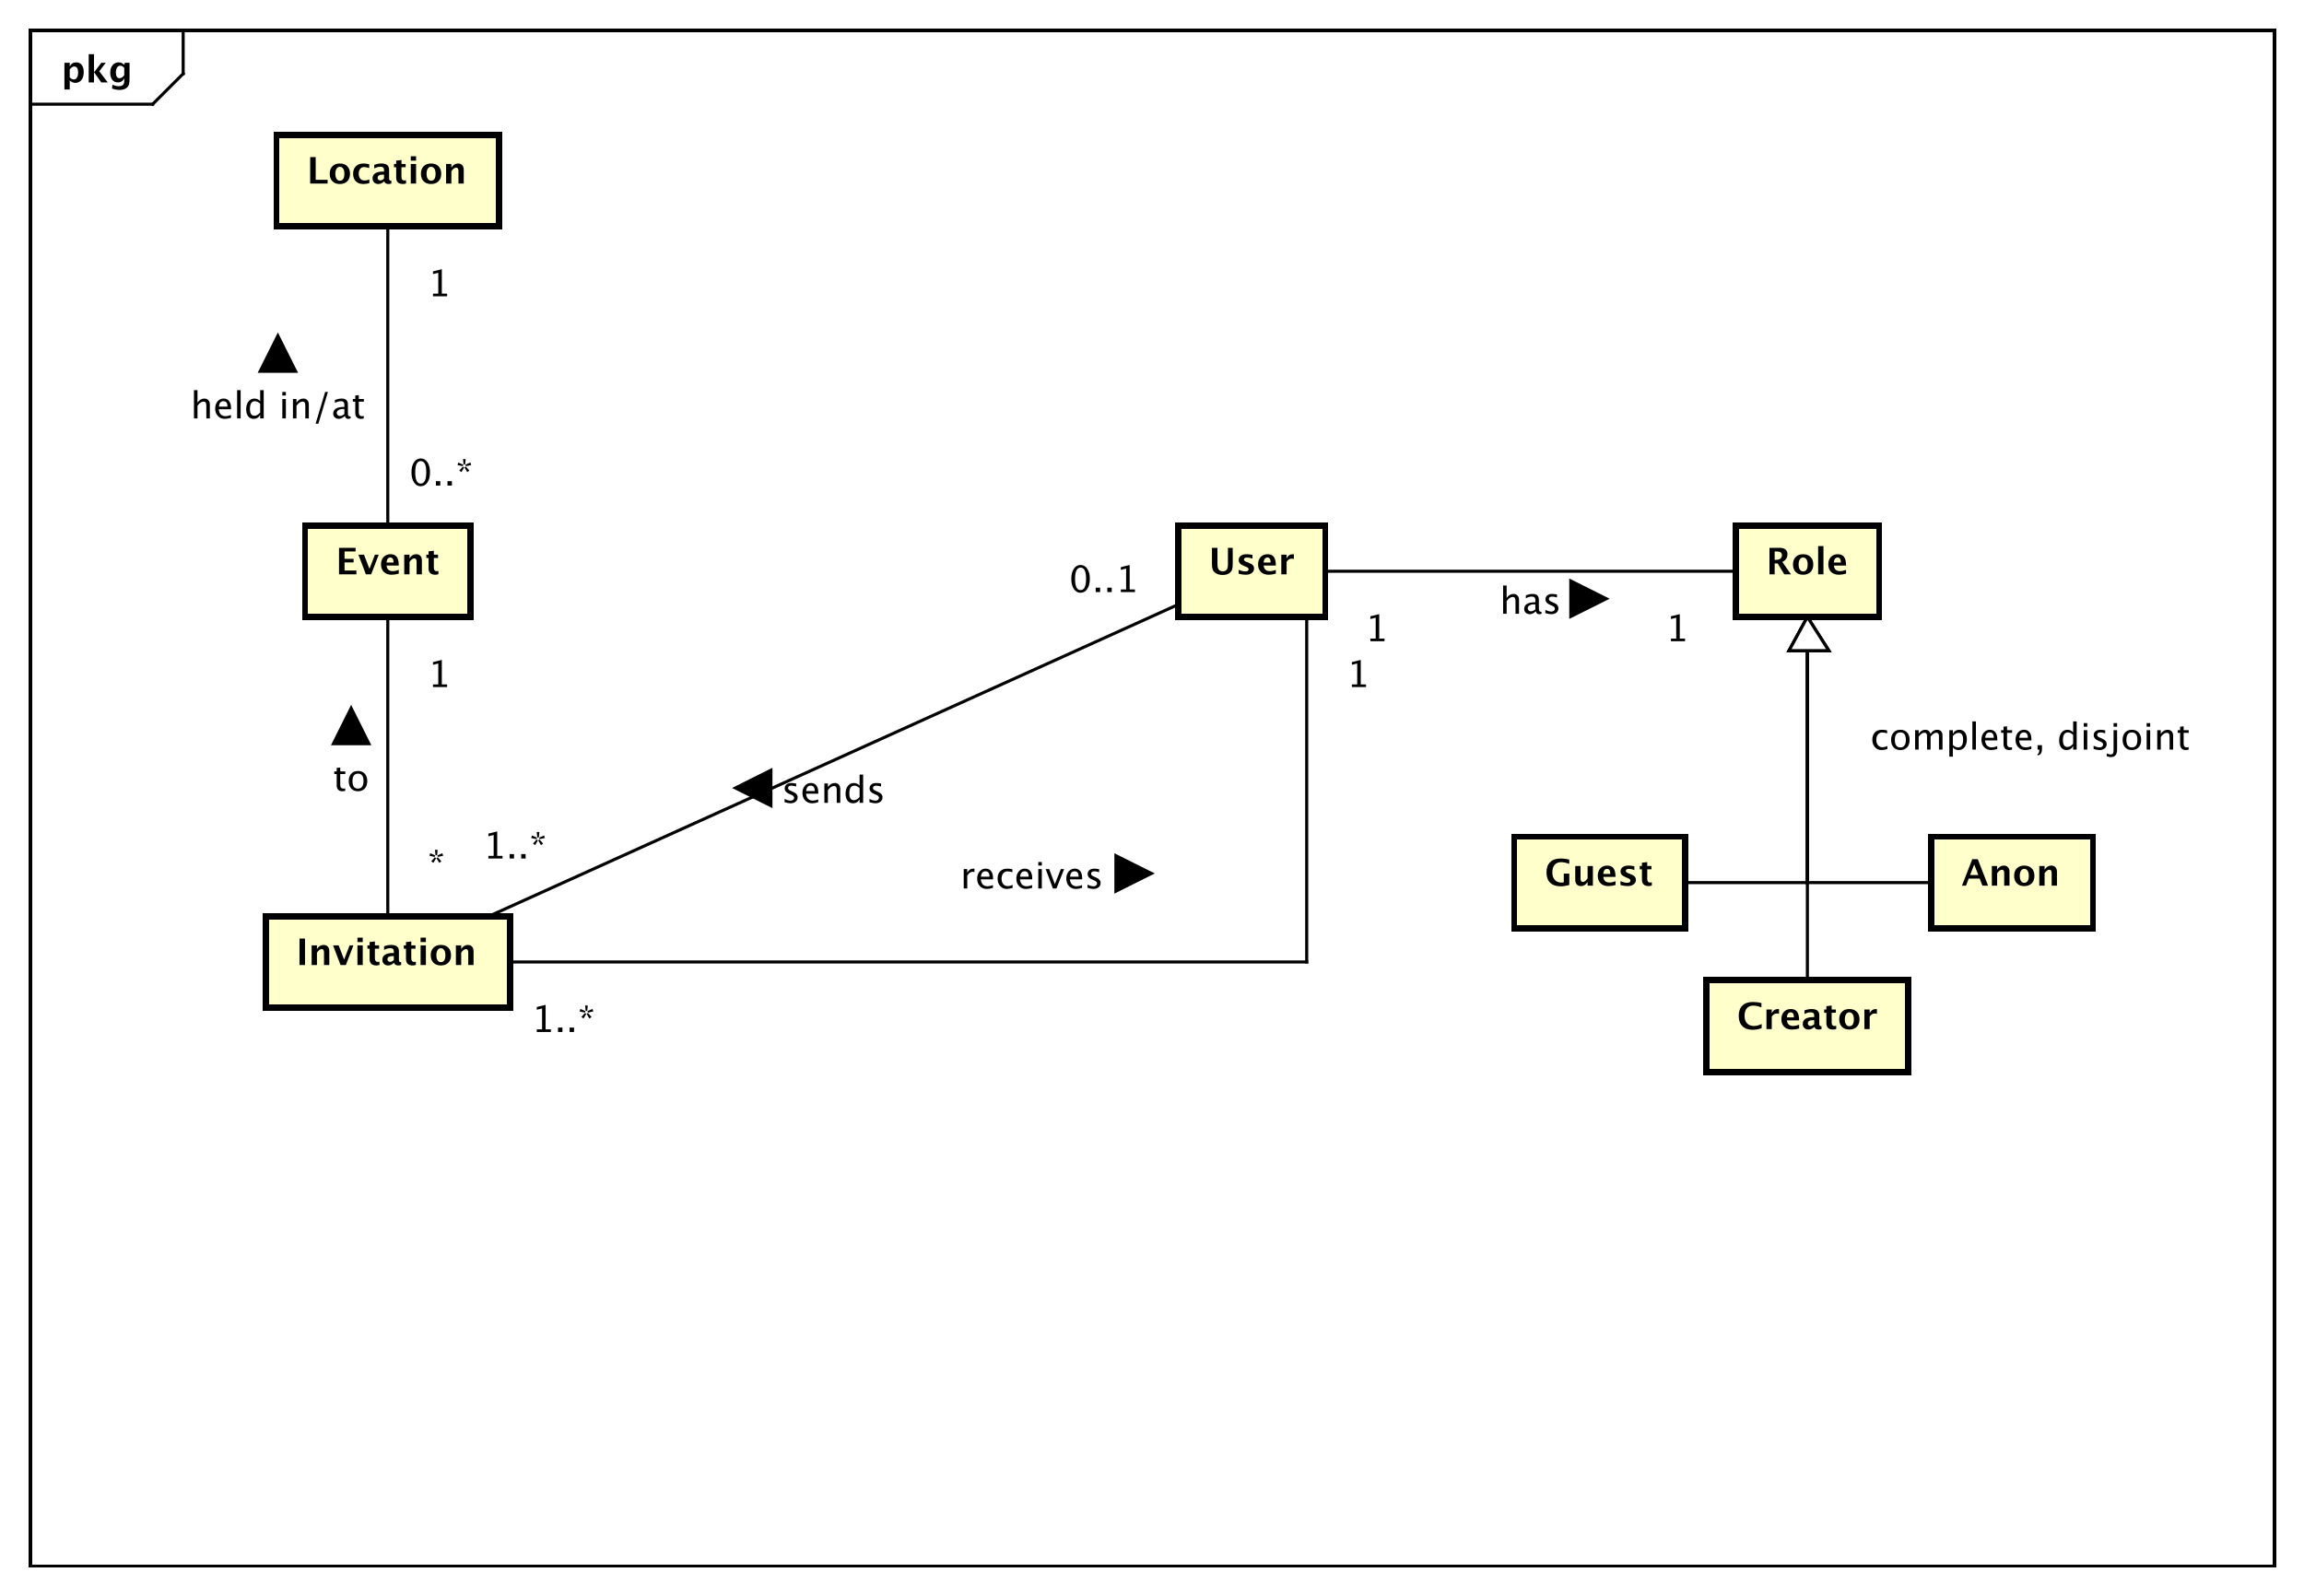 <?xml version="1.0" encoding="UTF-8"?>
<!DOCTYPE svg PUBLIC '-//W3C//DTD SVG 1.0//EN'
          'http://www.w3.org/TR/2001/REC-SVG-20010904/DTD/svg10.dtd'>
<svg xmlns:xlink="http://www.w3.org/1999/xlink" style="fill-opacity:1; color-rendering:auto; color-interpolation:auto; text-rendering:auto; stroke:black; stroke-linecap:square; stroke-miterlimit:10; shape-rendering:auto; stroke-opacity:1; fill:black; stroke-dasharray:none; font-weight:normal; stroke-width:1; font-family:'Dialog'; font-style:normal; stroke-linejoin:miter; font-size:12px; stroke-dashoffset:0; image-rendering:auto;" width="1006" height="697" xmlns="http://www.w3.org/2000/svg"
><rect width="100%" height="100%" fill="#808080" stroke="none"/><!--Generated by the Batik Graphics2D SVG Generator--><defs id="genericDefs"
  /><g
  ><defs id="defs1"
    ><clipPath clipPathUnits="userSpaceOnUse" id="clipPath1"
      ><path d="M0 0 L1006 0 L1006 697 L0 697 L0 0 Z"
      /></clipPath
      ><clipPath clipPathUnits="userSpaceOnUse" id="clipPath2"
      ><path d="M-78 -23.133 L676.5 -23.133 L676.5 499.617 L-78 499.617 L-78 -23.133 Z"
      /></clipPath
      ><clipPath clipPathUnits="userSpaceOnUse" id="clipPath3"
      ><path d="M-20 -27 L734.5 -27 L734.5 495.75 L-20 495.75 L-20 -27 Z"
      /></clipPath
      ><clipPath clipPathUnits="userSpaceOnUse" id="clipPath4"
      ><path d="M-109.949 -188.133 L644.551 -188.133 L644.551 334.617 L-109.949 334.617 L-109.949 -188.133 Z"
      /></clipPath
      ><clipPath clipPathUnits="userSpaceOnUse" id="clipPath5"
      ><path d="M-395.946 -188.133 L358.554 -188.133 L358.554 334.617 L-395.946 334.617 L-395.946 -188.133 Z"
      /></clipPath
      ><clipPath clipPathUnits="userSpaceOnUse" id="clipPath6"
      ><path d="M-578.5 -188.133 L176 -188.133 L176 334.617 L-578.5 334.617 L-578.5 -188.133 Z"
      /></clipPath
      ><clipPath clipPathUnits="userSpaceOnUse" id="clipPath7"
      ><path d="M-642.5 -290.133 L112 -290.133 L112 232.617 L-642.5 232.617 L-642.5 -290.133 Z"
      /></clipPath
      ><clipPath clipPathUnits="userSpaceOnUse" id="clipPath8"
      ><path d="M-506 -290.133 L248.5 -290.133 L248.5 232.617 L-506 232.617 L-506 -290.133 Z"
      /></clipPath
      ><clipPath clipPathUnits="userSpaceOnUse" id="clipPath9"
      ><path d="M-568.964 -337.133 L185.536 -337.133 L185.536 185.617 L-568.964 185.617 L-568.964 -337.133 Z"
      /></clipPath
      ><clipPath clipPathUnits="userSpaceOnUse" id="clipPath10"
      ><path d="M-612.62 -245.566 L141.88 -245.566 L141.88 277.184 L-612.62 277.184 L-612.62 -245.566 Z"
      /></clipPath
      ><clipPath clipPathUnits="userSpaceOnUse" id="clipPath11"
      ><path d="M-545.5 -210.066 L209 -210.066 L209 312.684 L-545.5 312.684 L-545.5 -210.066 Z"
      /></clipPath
      ><clipPath clipPathUnits="userSpaceOnUse" id="clipPath12"
      ><path d="M-447.054 -210.066 L307.446 -210.066 L307.446 312.684 L-447.054 312.684 L-447.054 -210.066 Z"
      /></clipPath
      ><clipPath clipPathUnits="userSpaceOnUse" id="clipPath13"
      ><path d="M-491.181 -201.066 L263.319 -201.066 L263.319 321.684 L-491.181 321.684 L-491.181 -201.066 Z"
      /></clipPath
      ><clipPath clipPathUnits="userSpaceOnUse" id="clipPath14"
      ><path d="M-100.5 -60.133 L654 -60.133 L654 462.617 L-100.5 462.617 L-100.5 -60.133 Z"
      /></clipPath
      ><clipPath clipPathUnits="userSpaceOnUse" id="clipPath15"
      ><path d="M-140 -97.066 L614.5 -97.066 L614.5 425.684 L-140 425.684 L-140 -97.066 Z"
      /></clipPath
      ><clipPath clipPathUnits="userSpaceOnUse" id="clipPath16"
      ><path d="M-134 -159.066 L620.5 -159.066 L620.5 363.684 L-134 363.684 L-134 -159.066 Z"
      /></clipPath
      ><clipPath clipPathUnits="userSpaceOnUse" id="clipPath17"
      ><path d="M-62.362 -137.066 L692.138 -137.066 L692.138 385.684 L-62.362 385.684 L-62.362 -137.066 Z"
      /></clipPath
      ><clipPath clipPathUnits="userSpaceOnUse" id="clipPath18"
      ><path d="M-97 -316.133 L657.5 -316.133 L657.5 206.617 L-97 206.617 L-97 -316.133 Z"
      /></clipPath
      ><clipPath clipPathUnits="userSpaceOnUse" id="clipPath19"
      ><path d="M-140 -225.066 L614.5 -225.066 L614.5 297.684 L-140 297.684 L-140 -225.066 Z"
      /></clipPath
      ><clipPath clipPathUnits="userSpaceOnUse" id="clipPath20"
      ><path d="M-140 -287.066 L614.5 -287.066 L614.5 235.684 L-140 235.684 L-140 -287.066 Z"
      /></clipPath
      ><clipPath clipPathUnits="userSpaceOnUse" id="clipPath21"
      ><path d="M-109.07 -259.066 L645.43 -259.066 L645.43 263.684 L-109.07 263.684 L-109.07 -259.066 Z"
      /></clipPath
      ><clipPath clipPathUnits="userSpaceOnUse" id="clipPath22"
      ><path d="M-441 -225.066 L313.5 -225.066 L313.5 297.684 L-441 297.684 L-441 -225.066 Z"
      /></clipPath
      ><clipPath clipPathUnits="userSpaceOnUse" id="clipPath23"
      ><path d="M-174 -338.066 L580.5 -338.066 L580.5 184.684 L-174 184.684 L-174 -338.066 Z"
      /></clipPath
      ><clipPath clipPathUnits="userSpaceOnUse" id="clipPath24"
      ><path d="M-314.5 -291.066 L440 -291.066 L440 231.684 L-314.5 231.684 L-314.5 -291.066 Z"
      /></clipPath
      ><clipPath clipPathUnits="userSpaceOnUse" id="clipPath25"
      ><path d="M-158.147 -281.248 L596.353 -281.248 L596.353 241.502 L-158.147 241.502 L-158.147 -281.248 Z"
      /></clipPath
      ><clipPath clipPathUnits="userSpaceOnUse" id="clipPath26"
      ><path d="M-350.128 -193.963 L404.372 -193.963 L404.372 328.787 L-350.128 328.787 L-350.128 -193.963 Z"
      /></clipPath
      ><clipPath clipPathUnits="userSpaceOnUse" id="clipPath27"
      ><path d="M-256.055 -263.006 L498.445 -263.006 L498.445 259.744 L-256.055 259.744 L-256.055 -263.006 Z"
      /></clipPath
    ></defs
    ><g style="fill:white; stroke:white;"
    ><rect x="0" y="0" width="1006" style="clip-path:url(#clipPath1); stroke:none;" height="697"
    /></g
    ><g style="text-rendering:geometricPrecision; shape-rendering:crispEdges;" transform="scale(1.333,1.333) translate(78,23.133)"
    ><rect x="-68" y="-13.133" width="734.986" style="fill:none; clip-path:url(#clipPath2);" height="503.133"
      /><line x1="-18" x2="-18" y1="-12.133" style="clip-path:url(#clipPath2); fill:none; text-rendering:optimizeLegibility; shape-rendering:auto;" y2="1"
      /><line x1="-18" x2="-28" y1="1" style="clip-path:url(#clipPath2); fill:none; text-rendering:optimizeLegibility; shape-rendering:auto;" y2="11"
      /><line x1="-28" x2="-68" y1="11" style="clip-path:url(#clipPath2); fill:none; text-rendering:optimizeLegibility; shape-rendering:auto;" y2="11"
    /></g
    ><g style="text-rendering:optimizeLegibility; font-weight:bold; font-family:sans-serif;" transform="matrix(1.333,0,0,1.333,104,30.844) translate(-58,3.867)"
    ><path d="M1.084 2.314 L1.084 -6.434 L2.818 -6.434 L2.818 -5.221 Q3.486 -6.58 4.922 -6.58 Q6.082 -6.58 6.747 -5.731 Q7.412 -4.881 7.412 -3.393 Q7.412 -1.775 6.662 -0.815 Q5.912 0.146 4.652 0.146 Q3.639 0.146 2.818 -0.65 L2.818 2.314 ZM2.818 -1.682 Q3.451 -0.979 4.166 -0.979 Q4.805 -0.979 5.186 -1.597 Q5.566 -2.215 5.566 -3.246 Q5.566 -5.221 4.295 -5.221 Q3.527 -5.221 2.818 -4.231 ZM9.035 0 L9.035 -9.252 L10.77 -9.252 L10.77 -3.434 L10.881 -3.434 L13.172 -6.434 L14.613 -6.434 L12.498 -3.68 L15.275 0 L13.166 0 L10.881 -3.217 L10.77 -3.217 L10.77 0 ZM16.676 1.998 L16.816 0.738 Q17.889 1.23 18.861 1.23 Q19.822 1.23 20.25 0.82 Q20.678 0.41 20.678 -0.51 L20.678 -1.389 Q20.045 0 18.586 0 Q17.438 0 16.764 -0.858 Q16.09 -1.717 16.09 -3.182 Q16.09 -4.723 16.846 -5.651 Q17.602 -6.58 18.855 -6.58 Q19.84 -6.58 20.678 -5.783 L20.859 -6.434 L22.418 -6.434 L22.418 -1.523 Q22.418 -0.053 22.239 0.598 Q22.061 1.248 21.545 1.705 Q20.678 2.455 19.102 2.455 Q17.982 2.455 16.676 1.998 ZM20.678 -2.397 L20.678 -4.769 Q20.051 -5.479 19.365 -5.479 Q18.709 -5.479 18.322 -4.881 Q17.936 -4.283 17.936 -3.275 Q17.936 -1.389 19.148 -1.389 Q19.986 -1.389 20.678 -2.397 Z" style="stroke:none; clip-path:url(#clipPath3);"
    /></g
    ><g transform="matrix(1.333,0,0,1.333,104,30.844)" style="fill:rgb(255,255,204); text-rendering:geometricPrecision; font-family:sans-serif; shape-rendering:crispEdges; stroke:rgb(255,255,204); font-weight:bold; stroke-width:2;"
    ><rect x="21.949" y="149" width="54.102" style="clip-path:url(#clipPath2); stroke:none;" height="30"
      /><rect x="21.949" y="149" width="54.102" style="clip-path:url(#clipPath2); fill:none; stroke:black;" height="30"
    /></g
    ><g style="text-rendering:optimizeLegibility; stroke-width:2; font-weight:bold; font-family:sans-serif;" transform="matrix(1.333,0,0,1.333,104,30.844) translate(31.949,165)"
    ><path d="M1.084 0 L1.084 -8.672 L6.504 -8.672 L6.504 -7.482 L2.889 -7.482 L2.889 -5.062 L5.854 -5.062 L5.854 -3.902 L2.889 -3.902 L2.889 -1.23 L6.779 -1.23 L6.779 0 ZM9.879 0 L7.424 -6.434 L9.252 -6.434 L11.051 -1.793 L12.838 -6.434 L14.092 -6.434 L11.613 0 ZM20.648 -0.217 Q19.412 0.146 18.305 0.146 Q16.693 0.146 15.762 -0.768 Q14.83 -1.682 14.83 -3.264 Q14.83 -4.758 15.683 -5.669 Q16.535 -6.58 17.936 -6.58 Q19.348 -6.58 19.998 -5.689 Q20.648 -4.799 20.648 -2.871 L16.658 -2.871 Q16.834 -1.031 18.68 -1.031 Q19.553 -1.031 20.648 -1.435 ZM16.635 -3.85 L18.943 -3.85 Q18.943 -5.496 17.883 -5.496 Q16.805 -5.496 16.635 -3.85 ZM22.441 0 L22.441 -6.434 L24.176 -6.434 L24.176 -5.221 Q25.025 -6.58 26.367 -6.58 Q27.229 -6.58 27.727 -6.035 Q28.225 -5.49 28.225 -4.547 L28.225 0 L26.49 0 L26.49 -4.119 Q26.49 -5.215 25.764 -5.215 Q24.938 -5.215 24.176 -4.049 L24.176 0 ZM33.639 -0.035 Q33.018 0.146 32.66 0.146 Q30.404 0.146 30.404 -1.963 L30.404 -5.35 L29.684 -5.35 L29.684 -6.434 L30.404 -6.434 L30.404 -7.518 L32.139 -7.717 L32.139 -6.434 L33.516 -6.434 L33.516 -5.35 L32.139 -5.35 L32.139 -2.191 Q32.139 -1.008 33.105 -1.008 Q33.328 -1.008 33.639 -1.09 Z" style="stroke:none; clip-path:url(#clipPath4);"
    /></g
    ><g transform="matrix(1.333,0,0,1.333,104,30.844)" style="fill:rgb(255,255,204); text-rendering:geometricPrecision; font-family:sans-serif; shape-rendering:crispEdges; stroke:rgb(255,255,204); font-weight:bold; stroke-width:2;"
    ><rect x="307.946" y="149" width="48.107" style="clip-path:url(#clipPath2); stroke:none;" height="30"
      /><rect x="307.946" y="149" width="48.107" style="clip-path:url(#clipPath2); fill:none; stroke:black;" height="30"
    /></g
    ><g style="text-rendering:optimizeLegibility; stroke-width:2; font-weight:bold; font-family:sans-serif;" transform="matrix(1.333,0,0,1.333,104,30.844) translate(317.946,165)"
    ><path d="M1.014 -8.672 L2.818 -8.672 L2.818 -3.357 Q2.818 -2.098 3.234 -1.538 Q3.65 -0.979 4.576 -0.979 Q5.461 -0.979 5.856 -1.512 Q6.252 -2.045 6.252 -3.228 L6.252 -8.672 L7.822 -8.672 L7.822 -3.346 Q7.822 -2.144 7.594 -1.515 Q7.365 -0.885 6.762 -0.422 Q5.936 0.217 4.541 0.217 Q3.047 0.217 2.139 -0.463 Q1.512 -0.932 1.263 -1.573 Q1.014 -2.215 1.014 -3.363 ZM9.75 -0.205 L9.75 -1.477 Q11.039 -0.938 11.953 -0.938 Q13.02 -0.938 13.02 -1.664 Q13.02 -2.133 12.141 -2.484 L11.555 -2.719 Q10.6 -3.106 10.19 -3.551 Q9.779 -3.996 9.779 -4.652 Q9.779 -5.566 10.477 -6.073 Q11.174 -6.58 12.428 -6.58 Q13.213 -6.58 14.297 -6.352 L14.297 -5.133 Q13.254 -5.496 12.568 -5.496 Q11.49 -5.496 11.49 -4.828 Q11.49 -4.389 12.287 -4.084 L12.791 -3.891 Q13.922 -3.463 14.364 -3.023 Q14.807 -2.584 14.807 -1.893 Q14.807 -0.984 14.054 -0.419 Q13.301 0.146 12.094 0.146 Q10.934 0.146 9.75 -0.205 ZM21.943 -0.217 Q20.707 0.146 19.6 0.146 Q17.988 0.146 17.057 -0.768 Q16.125 -1.682 16.125 -3.264 Q16.125 -4.758 16.977 -5.669 Q17.83 -6.58 19.23 -6.58 Q20.643 -6.58 21.293 -5.689 Q21.943 -4.799 21.943 -2.871 L17.953 -2.871 Q18.129 -1.031 19.975 -1.031 Q20.848 -1.031 21.943 -1.435 ZM17.93 -3.85 L20.238 -3.85 Q20.238 -5.496 19.178 -5.496 Q18.1 -5.496 17.93 -3.85 ZM23.736 0 L23.736 -6.434 L25.471 -6.434 L25.471 -5.221 Q26.145 -6.58 27.521 -6.58 Q27.686 -6.58 27.844 -6.545 L27.844 -4.998 Q27.475 -5.133 27.158 -5.133 Q26.121 -5.133 25.471 -4.084 L25.471 0 Z" style="stroke:none; clip-path:url(#clipPath5);"
    /></g
    ><g transform="matrix(1.333,0,0,1.333,104,30.844)" style="fill:rgb(255,255,204); text-rendering:geometricPrecision; font-family:sans-serif; shape-rendering:crispEdges; stroke:rgb(255,255,204); font-weight:bold; stroke-width:2;"
    ><rect x="490.5" y="149" width="47" style="clip-path:url(#clipPath2); stroke:none;" height="30"
      /><rect x="490.5" y="149" width="47" style="clip-path:url(#clipPath2); fill:none; stroke:black;" height="30"
    /></g
    ><g style="text-rendering:optimizeLegibility; stroke-width:2; font-weight:bold; font-family:sans-serif;" transform="matrix(1.333,0,0,1.333,104,30.844) translate(500.5,165)"
    ><path d="M1.084 0 L1.084 -8.672 L4.33 -8.672 Q6.973 -8.672 6.973 -6.521 Q6.973 -5.719 6.524 -5.06 Q6.076 -4.4 5.291 -4.049 L8.127 0 L5.93 0 L3.779 -3.545 L2.783 -3.545 L2.783 0 ZM2.783 -4.734 L3.199 -4.734 Q5.162 -4.734 5.162 -6.322 Q5.162 -7.482 3.41 -7.482 L2.783 -7.482 ZM12.065 0.146 Q10.559 0.146 9.671 -0.765 Q8.783 -1.676 8.783 -3.217 Q8.783 -4.775 9.677 -5.678 Q10.57 -6.58 12.105 -6.58 Q13.646 -6.58 14.54 -5.678 Q15.434 -4.775 15.434 -3.228 Q15.434 -1.647 14.537 -0.75 Q13.641 0.146 12.065 0.146 ZM12.094 -0.938 Q13.588 -0.938 13.588 -3.228 Q13.588 -4.277 13.192 -4.887 Q12.797 -5.496 12.105 -5.496 Q11.42 -5.496 11.024 -4.887 Q10.629 -4.277 10.629 -3.217 Q10.629 -2.168 11.021 -1.553 Q11.414 -0.938 12.094 -0.938 ZM17.027 0 L17.027 -9.252 L18.762 -9.252 L18.762 0 ZM26.168 -0.217 Q24.932 0.146 23.824 0.146 Q22.213 0.146 21.281 -0.768 Q20.35 -1.682 20.35 -3.264 Q20.35 -4.758 21.202 -5.669 Q22.055 -6.58 23.455 -6.58 Q24.867 -6.58 25.518 -5.689 Q26.168 -4.799 26.168 -2.871 L22.178 -2.871 Q22.354 -1.031 24.199 -1.031 Q25.072 -1.031 26.168 -1.435 ZM22.154 -3.85 L24.463 -3.85 Q24.463 -5.496 23.402 -5.496 Q22.324 -5.496 22.154 -3.85 Z" style="stroke:none; clip-path:url(#clipPath6);"
    /></g
    ><g transform="matrix(1.333,0,0,1.333,104,30.844)" style="fill:rgb(255,255,204); text-rendering:geometricPrecision; font-family:sans-serif; shape-rendering:crispEdges; stroke:rgb(255,255,204); font-weight:bold; stroke-width:2;"
    ><rect x="554.5" y="251" width="53" style="clip-path:url(#clipPath2); stroke:none;" height="30"
      /><rect x="554.5" y="251" width="53" style="clip-path:url(#clipPath2); fill:none; stroke:black;" height="30"
    /></g
    ><g style="text-rendering:optimizeLegibility; stroke-width:2; font-weight:bold; font-family:sans-serif;" transform="matrix(1.333,0,0,1.333,104,30.844) translate(564.5,267)"
    ><path d="M0.135 0 L3.51 -8.672 L5.314 -8.672 L8.69 0 L6.838 0 L5.936 -2.314 L2.35 -2.314 L1.447 0 ZM2.795 -3.469 L5.49 -3.469 L4.143 -6.926 ZM9.92 0 L9.92 -6.434 L11.654 -6.434 L11.654 -5.221 Q12.504 -6.58 13.846 -6.58 Q14.707 -6.58 15.205 -6.035 Q15.703 -5.49 15.703 -4.547 L15.703 0 L13.969 0 L13.969 -4.119 Q13.969 -5.215 13.242 -5.215 Q12.416 -5.215 11.654 -4.049 L11.654 0 ZM20.502 0.146 Q18.996 0.146 18.108 -0.765 Q17.221 -1.676 17.221 -3.217 Q17.221 -4.775 18.114 -5.678 Q19.008 -6.58 20.543 -6.58 Q22.084 -6.58 22.977 -5.678 Q23.871 -4.775 23.871 -3.228 Q23.871 -1.647 22.975 -0.75 Q22.078 0.146 20.502 0.146 ZM20.531 -0.938 Q22.025 -0.938 22.025 -3.228 Q22.025 -4.277 21.63 -4.887 Q21.234 -5.496 20.543 -5.496 Q19.857 -5.496 19.462 -4.887 Q19.066 -4.277 19.066 -3.217 Q19.066 -2.168 19.459 -1.553 Q19.852 -0.938 20.531 -0.938 ZM25.465 0 L25.465 -6.434 L27.199 -6.434 L27.199 -5.221 Q28.049 -6.58 29.391 -6.58 Q30.252 -6.58 30.75 -6.035 Q31.248 -5.49 31.248 -4.547 L31.248 0 L29.514 0 L29.514 -4.119 Q29.514 -5.215 28.787 -5.215 Q27.961 -5.215 27.199 -4.049 L27.199 0 Z" style="stroke:none; clip-path:url(#clipPath7);"
    /></g
    ><g transform="matrix(1.333,0,0,1.333,104,30.844)" style="fill:rgb(255,255,204); text-rendering:geometricPrecision; font-family:sans-serif; shape-rendering:crispEdges; stroke:rgb(255,255,204); font-weight:bold; stroke-width:2;"
    ><rect x="418" y="251" width="56" style="clip-path:url(#clipPath2); stroke:none;" height="30"
      /><rect x="418" y="251" width="56" style="clip-path:url(#clipPath2); fill:none; stroke:black;" height="30"
    /></g
    ><g style="text-rendering:optimizeLegibility; stroke-width:2; font-weight:bold; font-family:sans-serif;" transform="matrix(1.333,0,0,1.333,104,30.844) translate(428,267)"
    ><path d="M8.01 -0.205 Q6.381 0.217 5.197 0.217 Q2.953 0.217 1.749 -0.964 Q0.545 -2.144 0.545 -4.348 Q0.545 -6.533 1.749 -7.711 Q2.953 -8.889 5.18 -8.889 Q6.604 -8.889 8.004 -8.555 L8.004 -7.143 Q6.381 -7.699 5.338 -7.699 Q3.961 -7.699 3.211 -6.82 Q2.461 -5.941 2.461 -4.33 Q2.461 -2.772 3.264 -1.884 Q4.066 -0.996 5.479 -0.996 Q5.789 -0.996 6.205 -1.084 L6.205 -3.938 L8.01 -3.938 ZM14.01 0 L14.01 -1.213 Q13.166 0.146 11.818 0.146 Q10.957 0.146 10.459 -0.398 Q9.961 -0.943 9.961 -1.887 L9.961 -6.434 L11.695 -6.434 L11.695 -2.314 Q11.695 -1.219 12.428 -1.219 Q13.248 -1.219 14.01 -2.385 L14.01 -6.434 L15.744 -6.434 L15.744 0 ZM23.15 -0.217 Q21.914 0.146 20.807 0.146 Q19.195 0.146 18.264 -0.768 Q17.332 -1.682 17.332 -3.264 Q17.332 -4.758 18.185 -5.669 Q19.037 -6.58 20.438 -6.58 Q21.85 -6.58 22.5 -5.689 Q23.15 -4.799 23.15 -2.871 L19.16 -2.871 Q19.336 -1.031 21.182 -1.031 Q22.055 -1.031 23.15 -1.435 ZM19.137 -3.85 L21.445 -3.85 Q21.445 -5.496 20.385 -5.496 Q19.307 -5.496 19.137 -3.85 ZM24.773 -0.205 L24.773 -1.477 Q26.062 -0.938 26.977 -0.938 Q28.043 -0.938 28.043 -1.664 Q28.043 -2.133 27.164 -2.484 L26.578 -2.719 Q25.623 -3.106 25.213 -3.551 Q24.803 -3.996 24.803 -4.652 Q24.803 -5.566 25.5 -6.073 Q26.197 -6.58 27.451 -6.58 Q28.236 -6.58 29.32 -6.352 L29.32 -5.133 Q28.277 -5.496 27.592 -5.496 Q26.514 -5.496 26.514 -4.828 Q26.514 -4.389 27.311 -4.084 L27.814 -3.891 Q28.945 -3.463 29.388 -3.023 Q29.83 -2.584 29.83 -1.893 Q29.83 -0.984 29.077 -0.419 Q28.324 0.146 27.117 0.146 Q25.957 0.146 24.773 -0.205 ZM35.045 -0.035 Q34.424 0.146 34.066 0.146 Q31.811 0.146 31.811 -1.963 L31.811 -5.35 L31.09 -5.35 L31.09 -6.434 L31.811 -6.434 L31.811 -7.518 L33.545 -7.717 L33.545 -6.434 L34.922 -6.434 L34.922 -5.35 L33.545 -5.35 L33.545 -2.191 Q33.545 -1.008 34.512 -1.008 Q34.734 -1.008 35.045 -1.09 Z" style="stroke:none; clip-path:url(#clipPath8);"
    /></g
    ><g transform="matrix(1.333,0,0,1.333,104,30.844)" style="fill:rgb(255,255,204); text-rendering:geometricPrecision; font-family:sans-serif; shape-rendering:crispEdges; stroke:rgb(255,255,204); font-weight:bold; stroke-width:2;"
    ><rect x="480.964" y="298" width="66.072" style="clip-path:url(#clipPath2); stroke:none;" height="30"
      /><rect x="480.964" y="298" width="66.072" style="clip-path:url(#clipPath2); fill:none; stroke:black;" height="30"
    /></g
    ><g style="text-rendering:optimizeLegibility; stroke-width:2; font-weight:bold; font-family:sans-serif;" transform="matrix(1.333,0,0,1.333,104,30.844) translate(490.964,314)"
    ><path d="M8.062 -0.346 Q6.803 0.217 5.057 0.217 Q2.924 0.217 1.734 -0.984 Q0.545 -2.186 0.545 -4.336 Q0.545 -6.527 1.743 -7.708 Q2.941 -8.889 5.162 -8.889 Q6.58 -8.889 7.981 -8.555 L7.981 -7.143 Q6.393 -7.699 5.32 -7.699 Q3.949 -7.699 3.205 -6.829 Q2.461 -5.959 2.461 -4.359 Q2.461 -2.789 3.261 -1.91 Q4.061 -1.031 5.484 -1.031 Q6.762 -1.031 8.062 -1.676 ZM9.633 0 L9.633 -6.434 L11.367 -6.434 L11.367 -5.221 Q12.041 -6.58 13.418 -6.58 Q13.582 -6.58 13.74 -6.545 L13.74 -4.998 Q13.371 -5.133 13.055 -5.133 Q12.018 -5.133 11.367 -4.084 L11.367 0 ZM20.326 -0.217 Q19.09 0.146 17.982 0.146 Q16.371 0.146 15.44 -0.768 Q14.508 -1.682 14.508 -3.264 Q14.508 -4.758 15.36 -5.669 Q16.213 -6.58 17.613 -6.58 Q19.025 -6.58 19.676 -5.689 Q20.326 -4.799 20.326 -2.871 L16.336 -2.871 Q16.512 -1.031 18.357 -1.031 Q19.23 -1.031 20.326 -1.435 ZM16.312 -3.85 L18.621 -3.85 Q18.621 -5.496 17.561 -5.496 Q16.482 -5.496 16.312 -3.85 ZM25.271 -0.691 Q24.404 0.146 23.414 0.146 Q22.57 0.146 22.043 -0.369 Q21.516 -0.885 21.516 -1.705 Q21.516 -2.772 22.368 -3.349 Q23.221 -3.926 24.809 -3.926 L25.271 -3.926 L25.271 -4.512 Q25.271 -5.514 24.129 -5.514 Q23.115 -5.514 22.078 -4.939 L22.078 -6.135 Q23.256 -6.58 24.41 -6.58 Q26.936 -6.58 26.936 -4.57 L26.936 -1.723 Q26.936 -0.967 27.422 -0.967 Q27.51 -0.967 27.65 -0.99 L27.691 -0.018 Q27.141 0.146 26.719 0.146 Q25.652 0.146 25.348 -0.691 ZM25.271 -1.623 L25.271 -2.93 L24.861 -2.93 Q23.18 -2.93 23.18 -1.875 Q23.18 -1.518 23.423 -1.274 Q23.666 -1.031 24.023 -1.031 Q24.633 -1.031 25.271 -1.623 ZM32.49 -0.035 Q31.869 0.146 31.512 0.146 Q29.256 0.146 29.256 -1.963 L29.256 -5.35 L28.535 -5.35 L28.535 -6.434 L29.256 -6.434 L29.256 -7.518 L30.99 -7.717 L30.99 -6.434 L32.367 -6.434 L32.367 -5.35 L30.99 -5.35 L30.99 -2.191 Q30.99 -1.008 31.957 -1.008 Q32.18 -1.008 32.49 -1.09 ZM36.738 0.146 Q35.232 0.146 34.345 -0.765 Q33.457 -1.676 33.457 -3.217 Q33.457 -4.775 34.351 -5.678 Q35.244 -6.58 36.779 -6.58 Q38.32 -6.58 39.214 -5.678 Q40.107 -4.775 40.107 -3.228 Q40.107 -1.647 39.211 -0.75 Q38.315 0.146 36.738 0.146 ZM36.768 -0.938 Q38.262 -0.938 38.262 -3.228 Q38.262 -4.277 37.866 -4.887 Q37.471 -5.496 36.779 -5.496 Q36.094 -5.496 35.698 -4.887 Q35.303 -4.277 35.303 -3.217 Q35.303 -2.168 35.695 -1.553 Q36.088 -0.938 36.768 -0.938 ZM41.701 0 L41.701 -6.434 L43.435 -6.434 L43.435 -5.221 Q44.109 -6.58 45.486 -6.58 Q45.65 -6.58 45.809 -6.545 L45.809 -4.998 Q45.44 -5.133 45.123 -5.133 Q44.086 -5.133 43.435 -4.084 L43.435 0 Z" style="stroke:none; clip-path:url(#clipPath9);"
    /></g
    ><g style="text-rendering:optimizeLegibility; font-weight:bold; font-family:sans-serif;" transform="matrix(1.333,0,0,1.333,104,30.844)"
    ><line x1="514" x2="514" y1="179" style="fill:none; clip-path:url(#clipPath2);" y2="266"
      /><line x1="514" x2="554.5" y1="266" style="fill:none; clip-path:url(#clipPath2);" y2="266"
      /><polygon style="fill:white; clip-path:url(#clipPath2); stroke:none;" points=" 514 179 508 190 521 190"
      /><polygon style="fill:none; clip-path:url(#clipPath2);" points=" 514 179 508 190 521 190"
      /><line x1="514" x2="514" y1="179" style="fill:none; clip-path:url(#clipPath2);" y2="266"
      /><line x1="514" x2="474" y1="266" style="fill:none; clip-path:url(#clipPath2);" y2="266"
      /><polygon style="fill:white; clip-path:url(#clipPath2); stroke:none;" points=" 514 179 508 190 521 190"
      /><polygon style="fill:none; clip-path:url(#clipPath2);" points=" 514 179 508 190 521 190"
      /><line x1="514" x2="514" y1="179" style="fill:none; clip-path:url(#clipPath2);" y2="298"
      /><polygon style="fill:white; clip-path:url(#clipPath2); stroke:none;" points=" 514 179 508 190 521 190"
      /><polygon style="fill:none; clip-path:url(#clipPath2);" points=" 514 179 508 190 521 190"
    /></g
    ><g style="font-family:sans-serif; text-rendering:optimizeLegibility;" transform="matrix(1.333,0,0,1.333,104,30.844) translate(534.62,222.434)"
    ><path d="M3.639 0.146 Q2.35 0.146 1.5 -0.809 Q0.65 -1.764 0.65 -3.217 Q0.65 -4.769 1.491 -5.637 Q2.332 -6.504 3.838 -6.504 Q4.582 -6.504 5.502 -6.299 L5.502 -5.332 Q4.523 -5.619 3.908 -5.619 Q3.023 -5.619 2.487 -4.954 Q1.951 -4.289 1.951 -3.182 Q1.951 -2.109 2.502 -1.447 Q3.053 -0.785 3.943 -0.785 Q4.734 -0.785 5.572 -1.19 L5.572 -0.193 Q4.453 0.146 3.639 0.146 ZM9.791 0.146 Q8.426 0.146 7.611 -0.759 Q6.797 -1.664 6.797 -3.182 Q6.797 -4.717 7.614 -5.61 Q8.432 -6.504 9.832 -6.504 Q11.232 -6.504 12.05 -5.61 Q12.867 -4.717 12.867 -3.193 Q12.867 -1.635 12.047 -0.744 Q11.227 0.146 9.791 0.146 ZM9.809 -0.721 Q11.643 -0.721 11.643 -3.193 Q11.643 -5.637 9.832 -5.637 Q8.027 -5.637 8.027 -3.182 Q8.027 -0.721 9.809 -0.721 ZM14.672 0 L14.672 -6.363 L15.826 -6.363 L15.826 -5.168 Q16.67 -6.504 17.994 -6.504 Q19.271 -6.504 19.734 -5.168 Q20.555 -6.51 21.867 -6.51 Q22.711 -6.51 23.174 -6.015 Q23.637 -5.519 23.637 -4.629 L23.637 0 L22.477 0 L22.477 -4.447 Q22.477 -5.537 21.615 -5.537 Q20.719 -5.537 19.734 -4.266 L19.734 0 L18.574 0 L18.574 -4.447 Q18.574 -5.543 17.695 -5.543 Q16.822 -5.543 15.826 -4.266 L15.826 0 ZM25.875 2.314 L25.875 -6.363 L27.029 -6.363 L27.029 -5.168 Q27.738 -6.504 29.156 -6.504 Q30.305 -6.504 30.964 -5.666 Q31.623 -4.828 31.623 -3.375 Q31.623 -1.793 30.876 -0.823 Q30.129 0.146 28.91 0.146 Q27.779 0.146 27.029 -0.721 L27.029 2.314 ZM27.029 -1.518 Q27.92 -0.721 28.729 -0.721 Q30.393 -0.721 30.393 -3.258 Q30.393 -5.496 28.916 -5.496 Q27.949 -5.496 27.029 -4.447 ZM33.428 0 L33.428 -9.252 L34.582 -9.252 L34.582 0 ZM41.56 -0.205 Q40.4 0.146 39.574 0.146 Q38.168 0.146 37.28 -0.788 Q36.393 -1.723 36.393 -3.211 Q36.393 -4.658 37.175 -5.584 Q37.957 -6.51 39.176 -6.51 Q40.33 -6.51 40.96 -5.689 Q41.59 -4.869 41.59 -3.357 L41.584 -3 L37.57 -3 Q37.822 -0.732 39.791 -0.732 Q40.512 -0.732 41.56 -1.119 ZM37.623 -3.867 L40.43 -3.867 Q40.43 -5.643 39.105 -5.643 Q37.775 -5.643 37.623 -3.867 ZM45.492 0.146 Q44.613 0.146 44.121 -0.357 Q43.629 -0.861 43.629 -1.758 L43.629 -5.496 L42.832 -5.496 L42.832 -6.363 L43.629 -6.363 L43.629 -7.518 L44.783 -7.629 L44.783 -6.363 L46.447 -6.363 L46.447 -5.496 L44.783 -5.496 L44.783 -1.969 Q44.783 -0.721 45.861 -0.721 Q46.09 -0.721 46.418 -0.797 L46.418 0 Q45.885 0.146 45.492 0.146 ZM52.734 -0.205 Q51.574 0.146 50.748 0.146 Q49.342 0.146 48.454 -0.788 Q47.566 -1.723 47.566 -3.211 Q47.566 -4.658 48.349 -5.584 Q49.131 -6.51 50.35 -6.51 Q51.504 -6.51 52.134 -5.689 Q52.764 -4.869 52.764 -3.357 L52.758 -3 L48.744 -3 Q48.996 -0.732 50.965 -0.732 Q51.685 -0.732 52.734 -1.119 ZM48.797 -3.867 L51.603 -3.867 Q51.603 -5.643 50.279 -5.643 Q48.949 -5.643 48.797 -3.867 ZM54.773 1.881 L54.773 1.447 Q55.336 1.289 55.336 0.117 L55.336 0 L54.773 0 L54.773 -1.447 L56.221 -1.447 L56.221 -0.193 Q56.221 1.734 54.773 1.881 ZM66.434 0 L66.434 -1.195 Q65.731 0.146 64.312 0.146 Q63.164 0.146 62.505 -0.691 Q61.846 -1.529 61.846 -2.982 Q61.846 -4.57 62.593 -5.537 Q63.34 -6.504 64.559 -6.504 Q65.689 -6.504 66.434 -5.637 L66.434 -9.252 L67.594 -9.252 L67.594 0 ZM66.434 -4.846 Q65.537 -5.637 64.734 -5.637 Q63.076 -5.637 63.076 -3.1 Q63.076 -0.867 64.553 -0.867 Q65.514 -0.867 66.434 -1.916 ZM69.902 0 L69.902 -6.363 L71.057 -6.363 L71.057 0 ZM69.902 -7.518 L69.902 -8.672 L71.057 -8.672 L71.057 -7.518 ZM75.059 0.146 Q74.268 0.146 73.137 -0.223 L73.137 -1.283 Q74.268 -0.721 75.106 -0.721 Q75.603 -0.721 75.932 -0.99 Q76.26 -1.26 76.26 -1.664 Q76.26 -2.256 75.34 -2.643 L74.666 -2.93 Q73.172 -3.551 73.172 -4.717 Q73.172 -5.549 73.761 -6.026 Q74.35 -6.504 75.375 -6.504 Q75.908 -6.504 76.693 -6.357 L76.934 -6.311 L76.934 -5.35 Q75.967 -5.637 75.398 -5.637 Q74.285 -5.637 74.285 -4.828 Q74.285 -4.307 75.129 -3.949 L75.686 -3.715 Q76.629 -3.316 77.022 -2.874 Q77.414 -2.432 77.414 -1.77 Q77.414 -0.932 76.752 -0.393 Q76.09 0.146 75.059 0.146 ZM77.432 2.162 L77.432 1.248 Q78.24 1.588 78.662 1.588 Q79.272 1.588 79.471 1.272 Q79.67 0.955 79.67 0 L79.67 -6.363 L80.83 -6.363 L80.83 0 Q80.83 2.455 78.756 2.455 Q78.141 2.455 77.432 2.162 ZM79.67 -7.518 L79.67 -8.672 L80.83 -8.672 L80.83 -7.518 ZM85.629 0.146 Q84.264 0.146 83.449 -0.759 Q82.635 -1.664 82.635 -3.182 Q82.635 -4.717 83.452 -5.61 Q84.269 -6.504 85.67 -6.504 Q87.07 -6.504 87.888 -5.61 Q88.705 -4.717 88.705 -3.193 Q88.705 -1.635 87.885 -0.744 Q87.064 0.146 85.629 0.146 ZM85.647 -0.721 Q87.481 -0.721 87.481 -3.193 Q87.481 -5.637 85.67 -5.637 Q83.865 -5.637 83.865 -3.182 Q83.865 -0.721 85.647 -0.721 ZM90.51 0 L90.51 -6.363 L91.664 -6.363 L91.664 0 ZM90.51 -7.518 L90.51 -8.672 L91.664 -8.672 L91.664 -7.518 ZM93.978 0 L93.978 -6.363 L95.133 -6.363 L95.133 -5.168 Q96.047 -6.504 97.371 -6.504 Q98.197 -6.504 98.689 -5.979 Q99.182 -5.455 99.182 -4.57 L99.182 0 L98.027 0 L98.027 -4.195 Q98.027 -4.904 97.819 -5.206 Q97.611 -5.508 97.131 -5.508 Q96.07 -5.508 95.133 -4.119 L95.133 0 ZM103.336 0.146 Q102.457 0.146 101.965 -0.357 Q101.473 -0.861 101.473 -1.758 L101.473 -5.496 L100.676 -5.496 L100.676 -6.363 L101.473 -6.363 L101.473 -7.518 L102.627 -7.629 L102.627 -6.363 L104.291 -6.363 L104.291 -5.496 L102.627 -5.496 L102.627 -1.969 Q102.627 -0.721 103.705 -0.721 Q103.934 -0.721 104.262 -0.797 L104.262 0 Q103.728 0.146 103.336 0.146 Z" style="stroke:none; clip-path:url(#clipPath10);"
    /></g
    ><g style="font-family:sans-serif; text-rendering:optimizeLegibility;" transform="matrix(1.333,0,0,1.333,104,30.844)"
    ><line x1="356.054" x2="490.5" y1="164" style="fill:none; clip-path:url(#clipPath2);" y2="164"
    /></g
    ><g style="font-family:sans-serif; text-rendering:optimizeLegibility;" transform="matrix(1.333,0,0,1.333,104,30.844) translate(467.5,186.934)"
    ><path d="M1.805 0 L1.805 -0.867 L3.539 -0.867 L3.539 -7.711 L1.805 -7.277 L1.805 -8.168 L4.699 -8.889 L4.699 -0.867 L6.434 -0.867 L6.434 0 Z" style="stroke:none; clip-path:url(#clipPath11);"
    /></g
    ><g style="font-family:sans-serif; text-rendering:optimizeLegibility;" transform="matrix(1.333,0,0,1.333,104,30.844) translate(369.054,186.934)"
    ><path d="M1.805 0 L1.805 -0.867 L3.539 -0.867 L3.539 -7.711 L1.805 -7.277 L1.805 -8.168 L4.699 -8.889 L4.699 -0.867 L6.434 -0.867 L6.434 0 Z" style="stroke:none; clip-path:url(#clipPath12);"
    /></g
    ><g style="text-rendering:optimizeLegibility; stroke-width:2; font-family:sans-serif;" transform="matrix(1.333,0,0,1.333,104,30.844)"
    ><polygon style="stroke:none; clip-path:url(#clipPath2);" points=" 437 168 437 178 447 173"
      /><polygon style="fill:none; clip-path:url(#clipPath2);" points=" 437 168 437 178 447 173"
    /></g
    ><g style="text-rendering:optimizeLegibility; stroke-width:2; font-family:sans-serif;" transform="matrix(1.333,0,0,1.333,104,30.844) translate(413.181,177.934)"
    ><path d="M1.154 0 L1.154 -9.252 L2.309 -9.252 L2.309 -5.168 Q3.223 -6.504 4.547 -6.504 Q5.373 -6.504 5.865 -5.979 Q6.357 -5.455 6.357 -4.57 L6.357 0 L5.203 0 L5.203 -4.195 Q5.203 -4.904 4.995 -5.206 Q4.787 -5.508 4.307 -5.508 Q3.246 -5.508 2.309 -4.119 L2.309 0 ZM11.883 -0.809 Q10.846 0.146 9.885 0.146 Q9.094 0.146 8.572 -0.349 Q8.051 -0.844 8.051 -1.6 Q8.051 -2.643 8.927 -3.202 Q9.803 -3.762 11.438 -3.762 L11.713 -3.762 L11.713 -4.529 Q11.713 -5.637 10.576 -5.637 Q9.662 -5.637 8.602 -5.074 L8.602 -6.029 Q9.768 -6.504 10.787 -6.504 Q11.854 -6.504 12.36 -6.023 Q12.867 -5.543 12.867 -4.529 L12.867 -1.647 Q12.867 -0.656 13.477 -0.656 Q13.553 -0.656 13.699 -0.68 L13.781 -0.041 Q13.389 0.146 12.914 0.146 Q12.105 0.146 11.883 -0.809 ZM11.713 -1.435 L11.713 -3.082 L11.326 -3.094 Q10.377 -3.094 9.791 -2.733 Q9.205 -2.373 9.205 -1.787 Q9.205 -1.371 9.498 -1.084 Q9.791 -0.797 10.213 -0.797 Q10.934 -0.797 11.713 -1.435 ZM16.916 0.146 Q16.125 0.146 14.994 -0.223 L14.994 -1.283 Q16.125 -0.721 16.963 -0.721 Q17.461 -0.721 17.789 -0.99 Q18.117 -1.26 18.117 -1.664 Q18.117 -2.256 17.197 -2.643 L16.523 -2.93 Q15.029 -3.551 15.029 -4.717 Q15.029 -5.549 15.618 -6.026 Q16.207 -6.504 17.232 -6.504 Q17.766 -6.504 18.551 -6.357 L18.791 -6.311 L18.791 -5.35 Q17.824 -5.637 17.256 -5.637 Q16.143 -5.637 16.143 -4.828 Q16.143 -4.307 16.986 -3.949 L17.543 -3.715 Q18.486 -3.316 18.879 -2.874 Q19.271 -2.432 19.271 -1.77 Q19.271 -0.932 18.609 -0.393 Q17.947 0.146 16.916 0.146 Z" style="stroke:none; clip-path:url(#clipPath13);"
    /></g
    ><g transform="matrix(1.333,0,0,1.333,104,30.844)" style="fill:rgb(255,255,204); text-rendering:geometricPrecision; font-family:sans-serif; shape-rendering:crispEdges; stroke:rgb(255,255,204); stroke-width:2;"
    ><rect x="12.5" y="21" width="73" style="clip-path:url(#clipPath2); stroke:none;" height="30"
      /><rect x="12.5" y="21" width="73" style="clip-path:url(#clipPath2); fill:none; stroke:black;" height="30"
    /></g
    ><g style="text-rendering:optimizeLegibility; stroke-width:2; font-weight:bold; font-family:sans-serif;" transform="matrix(1.333,0,0,1.333,104,30.844) translate(22.5,37)"
    ><path d="M1.084 0 L1.084 -8.672 L2.889 -8.672 L2.889 -1.23 L6.797 -1.23 L6.797 0 ZM10.764 0.146 Q9.258 0.146 8.37 -0.765 Q7.482 -1.676 7.482 -3.217 Q7.482 -4.775 8.376 -5.678 Q9.27 -6.58 10.805 -6.58 Q12.346 -6.58 13.239 -5.678 Q14.133 -4.775 14.133 -3.228 Q14.133 -1.647 13.236 -0.75 Q12.34 0.146 10.764 0.146 ZM10.793 -0.938 Q12.287 -0.938 12.287 -3.228 Q12.287 -4.277 11.892 -4.887 Q11.496 -5.496 10.805 -5.496 Q10.119 -5.496 9.724 -4.887 Q9.328 -4.277 9.328 -3.217 Q9.328 -2.168 9.721 -1.553 Q10.113 -0.938 10.793 -0.938 ZM20.473 -0.141 Q19.395 0.146 18.475 0.146 Q16.934 0.146 16.04 -0.759 Q15.146 -1.664 15.146 -3.223 Q15.146 -4.799 16.066 -5.689 Q16.986 -6.58 18.609 -6.58 Q19.395 -6.58 20.42 -6.328 L20.42 -5.074 Q19.354 -5.42 18.715 -5.42 Q17.936 -5.42 17.461 -4.822 Q16.986 -4.225 16.986 -3.234 Q16.986 -2.221 17.499 -1.611 Q18.012 -1.002 18.867 -1.002 Q19.646 -1.002 20.473 -1.342 ZM25.266 -0.691 Q24.398 0.146 23.408 0.146 Q22.564 0.146 22.037 -0.369 Q21.51 -0.885 21.51 -1.705 Q21.51 -2.772 22.362 -3.349 Q23.215 -3.926 24.803 -3.926 L25.266 -3.926 L25.266 -4.512 Q25.266 -5.514 24.123 -5.514 Q23.109 -5.514 22.072 -4.939 L22.072 -6.135 Q23.25 -6.58 24.404 -6.58 Q26.93 -6.58 26.93 -4.57 L26.93 -1.723 Q26.93 -0.967 27.416 -0.967 Q27.504 -0.967 27.645 -0.99 L27.686 -0.018 Q27.135 0.146 26.713 0.146 Q25.646 0.146 25.342 -0.691 ZM25.266 -1.623 L25.266 -2.93 L24.855 -2.93 Q23.174 -2.93 23.174 -1.875 Q23.174 -1.518 23.417 -1.274 Q23.66 -1.031 24.018 -1.031 Q24.627 -1.031 25.266 -1.623 ZM32.484 -0.035 Q31.863 0.146 31.506 0.146 Q29.25 0.146 29.25 -1.963 L29.25 -5.35 L28.529 -5.35 L28.529 -6.434 L29.25 -6.434 L29.25 -7.518 L30.984 -7.717 L30.984 -6.434 L32.361 -6.434 L32.361 -5.35 L30.984 -5.35 L30.984 -2.191 Q30.984 -1.008 31.951 -1.008 Q32.174 -1.008 32.484 -1.09 ZM34.031 0 L34.031 -6.434 L35.766 -6.434 L35.766 0 ZM34.031 -7.518 L34.031 -8.965 L35.766 -8.965 L35.766 -7.518 ZM40.635 0.146 Q39.129 0.146 38.241 -0.765 Q37.353 -1.676 37.353 -3.217 Q37.353 -4.775 38.247 -5.678 Q39.141 -6.58 40.676 -6.58 Q42.217 -6.58 43.11 -5.678 Q44.004 -4.775 44.004 -3.228 Q44.004 -1.647 43.107 -0.75 Q42.211 0.146 40.635 0.146 ZM40.664 -0.938 Q42.158 -0.938 42.158 -3.228 Q42.158 -4.277 41.763 -4.887 Q41.367 -5.496 40.676 -5.496 Q39.99 -5.496 39.595 -4.887 Q39.199 -4.277 39.199 -3.217 Q39.199 -2.168 39.592 -1.553 Q39.984 -0.938 40.664 -0.938 ZM45.598 0 L45.598 -6.434 L47.332 -6.434 L47.332 -5.221 Q48.182 -6.58 49.523 -6.58 Q50.385 -6.58 50.883 -6.035 Q51.381 -5.49 51.381 -4.547 L51.381 0 L49.647 0 L49.647 -4.119 Q49.647 -5.215 48.92 -5.215 Q48.094 -5.215 47.332 -4.049 L47.332 0 Z" style="stroke:none; clip-path:url(#clipPath14);"
    /></g
    ><g style="text-rendering:optimizeLegibility; font-weight:bold; font-family:sans-serif;" transform="matrix(1.333,0,0,1.333,104,30.844)"
    ><line x1="49" x2="49" y1="149" style="fill:none; clip-path:url(#clipPath2);" y2="51"
    /></g
    ><g style="font-family:sans-serif; text-rendering:optimizeLegibility;" transform="matrix(1.333,0,0,1.333,104,30.844) translate(62,73.934)"
    ><path d="M1.805 0 L1.805 -0.867 L3.539 -0.867 L3.539 -7.711 L1.805 -7.277 L1.805 -8.168 L4.699 -8.889 L4.699 -0.867 L6.434 -0.867 L6.434 0 Z" style="stroke:none; clip-path:url(#clipPath15);"
    /></g
    ><g style="font-family:sans-serif; text-rendering:optimizeLegibility;" transform="matrix(1.333,0,0,1.333,104,30.844) translate(56,135.934)"
    ><path d="M3.762 0.217 Q2.42 0.217 1.591 -1.046 Q0.762 -2.309 0.762 -4.342 Q0.762 -6.393 1.597 -7.641 Q2.432 -8.889 3.797 -8.889 Q5.162 -8.889 5.997 -7.641 Q6.832 -6.393 6.832 -4.359 Q6.832 -2.273 5.997 -1.028 Q5.162 0.217 3.762 0.217 ZM3.773 -0.65 Q5.607 -0.65 5.607 -4.377 Q5.607 -8.021 3.797 -8.021 Q1.992 -8.021 1.992 -4.342 Q1.992 -0.65 3.773 -0.65 ZM8.76 0 L8.76 -1.447 L10.207 -1.447 L10.207 0 ZM12.557 0 L12.557 -1.447 L14.004 -1.447 L14.004 0 ZM20.057 -7.553 L20.32 -6.727 L18.545 -6.34 Q18.562 -6.404 18.562 -6.428 Q18.562 -6.668 18.393 -6.82 ZM19.734 -4.91 L19.031 -4.4 L18.111 -5.965 Q18.41 -6 18.521 -6.264 ZM17.121 -4.4 L16.418 -4.91 L17.625 -6.264 Q17.742 -6 18.035 -5.965 ZM15.826 -6.727 L16.096 -7.553 L17.76 -6.82 Q17.59 -6.674 17.59 -6.428 Q17.59 -6.404 17.602 -6.34 ZM17.643 -8.672 L18.51 -8.672 L18.328 -6.867 Q18.223 -6.932 18.076 -6.932 Q17.93 -6.932 17.824 -6.867 Z" style="stroke:none; clip-path:url(#clipPath16);"
    /></g
    ><g style="text-rendering:optimizeLegibility; stroke-width:2; font-family:sans-serif;" transform="matrix(1.333,0,0,1.333,104,30.844)"
    ><polygon style="stroke:none; clip-path:url(#clipPath2);" points=" 18 98 8 98 13 88"
      /><polygon style="fill:none; clip-path:url(#clipPath2);" points=" 18 98 8 98 13 88"
    /></g
    ><g style="text-rendering:optimizeLegibility; stroke-width:2; font-family:sans-serif;" transform="matrix(1.333,0,0,1.333,104,30.844) translate(-15.638,113.934)"
    ><path d="M1.154 0 L1.154 -9.252 L2.309 -9.252 L2.309 -5.168 Q3.223 -6.504 4.547 -6.504 Q5.373 -6.504 5.865 -5.979 Q6.357 -5.455 6.357 -4.57 L6.357 0 L5.203 0 L5.203 -4.195 Q5.203 -4.904 4.995 -5.206 Q4.787 -5.508 4.307 -5.508 Q3.246 -5.508 2.309 -4.119 L2.309 0 ZM13.266 -0.205 Q12.105 0.146 11.279 0.146 Q9.873 0.146 8.985 -0.788 Q8.098 -1.723 8.098 -3.211 Q8.098 -4.658 8.88 -5.584 Q9.662 -6.51 10.881 -6.51 Q12.035 -6.51 12.665 -5.689 Q13.295 -4.869 13.295 -3.357 L13.289 -3 L9.275 -3 Q9.527 -0.732 11.496 -0.732 Q12.217 -0.732 13.266 -1.119 ZM9.328 -3.867 L12.135 -3.867 Q12.135 -5.643 10.81 -5.643 Q9.48 -5.643 9.328 -3.867 ZM15.287 0 L15.287 -9.252 L16.441 -9.252 L16.441 0 ZM22.84 0 L22.84 -1.195 Q22.137 0.146 20.719 0.146 Q19.57 0.146 18.911 -0.691 Q18.252 -1.529 18.252 -2.982 Q18.252 -4.57 18.999 -5.537 Q19.746 -6.504 20.965 -6.504 Q22.096 -6.504 22.84 -5.637 L22.84 -9.252 L24 -9.252 L24 0 ZM22.84 -4.846 Q21.943 -5.637 21.141 -5.637 Q19.482 -5.637 19.482 -3.1 Q19.482 -0.867 20.959 -0.867 Q21.92 -0.867 22.84 -1.916 ZM30.105 0 L30.105 -6.363 L31.26 -6.363 L31.26 0 ZM30.105 -7.518 L30.105 -8.672 L31.26 -8.672 L31.26 -7.518 ZM33.574 0 L33.574 -6.363 L34.728 -6.363 L34.728 -5.168 Q35.643 -6.504 36.967 -6.504 Q37.793 -6.504 38.285 -5.979 Q38.777 -5.455 38.777 -4.57 L38.777 0 L37.623 0 L37.623 -4.195 Q37.623 -4.904 37.415 -5.206 Q37.207 -5.508 36.727 -5.508 Q35.666 -5.508 34.728 -4.119 L34.728 0 ZM40.998 1.734 L44.121 -8.672 L45.029 -8.672 L41.906 1.734 ZM50.596 -0.809 Q49.559 0.146 48.598 0.146 Q47.807 0.146 47.285 -0.349 Q46.764 -0.844 46.764 -1.6 Q46.764 -2.643 47.64 -3.202 Q48.516 -3.762 50.15 -3.762 L50.426 -3.762 L50.426 -4.529 Q50.426 -5.637 49.289 -5.637 Q48.375 -5.637 47.315 -5.074 L47.315 -6.029 Q48.48 -6.504 49.5 -6.504 Q50.566 -6.504 51.073 -6.023 Q51.58 -5.543 51.58 -4.529 L51.58 -1.647 Q51.58 -0.656 52.19 -0.656 Q52.266 -0.656 52.412 -0.68 L52.494 -0.041 Q52.102 0.146 51.627 0.146 Q50.818 0.146 50.596 -0.809 ZM50.426 -1.435 L50.426 -3.082 L50.039 -3.094 Q49.09 -3.094 48.504 -2.733 Q47.918 -2.373 47.918 -1.787 Q47.918 -1.371 48.211 -1.084 Q48.504 -0.797 48.926 -0.797 Q49.647 -0.797 50.426 -1.435 ZM55.852 0.146 Q54.973 0.146 54.48 -0.357 Q53.988 -0.861 53.988 -1.758 L53.988 -5.496 L53.191 -5.496 L53.191 -6.363 L53.988 -6.363 L53.988 -7.518 L55.143 -7.629 L55.143 -6.363 L56.807 -6.363 L56.807 -5.496 L55.143 -5.496 L55.143 -1.969 Q55.143 -0.721 56.221 -0.721 Q56.449 -0.721 56.777 -0.797 L56.777 0 Q56.244 0.146 55.852 0.146 Z" style="stroke:none; clip-path:url(#clipPath17);"
    /></g
    ><g transform="matrix(1.333,0,0,1.333,104,30.844)" style="fill:rgb(255,255,204); text-rendering:geometricPrecision; font-family:sans-serif; shape-rendering:crispEdges; stroke:rgb(255,255,204); stroke-width:2;"
    ><rect x="9" y="277" width="80" style="clip-path:url(#clipPath2); stroke:none;" height="30"
      /><rect x="9" y="277" width="80" style="clip-path:url(#clipPath2); fill:none; stroke:black;" height="30"
    /></g
    ><g style="text-rendering:optimizeLegibility; stroke-width:2; font-weight:bold; font-family:sans-serif;" transform="matrix(1.333,0,0,1.333,104,30.844) translate(19,293)"
    ><path d="M1.084 0 L1.084 -8.672 L2.889 -8.672 L2.889 0 ZM5.062 0 L5.062 -6.434 L6.797 -6.434 L6.797 -5.221 Q7.646 -6.58 8.988 -6.58 Q9.85 -6.58 10.348 -6.035 Q10.846 -5.49 10.846 -4.547 L10.846 0 L9.111 0 L9.111 -4.119 Q9.111 -5.215 8.385 -5.215 Q7.559 -5.215 6.797 -4.049 L6.797 0 ZM14.531 0 L12.076 -6.434 L13.904 -6.434 L15.703 -1.793 L17.49 -6.434 L18.744 -6.434 L16.266 0 ZM20.062 0 L20.062 -6.434 L21.797 -6.434 L21.797 0 ZM20.062 -7.518 L20.062 -8.965 L21.797 -8.965 L21.797 -7.518 ZM27.281 -0.035 Q26.66 0.146 26.303 0.146 Q24.047 0.146 24.047 -1.963 L24.047 -5.35 L23.326 -5.35 L23.326 -6.434 L24.047 -6.434 L24.047 -7.518 L25.781 -7.717 L25.781 -6.434 L27.158 -6.434 L27.158 -5.35 L25.781 -5.35 L25.781 -2.191 Q25.781 -1.008 26.748 -1.008 Q26.971 -1.008 27.281 -1.09 ZM31.98 -0.691 Q31.113 0.146 30.123 0.146 Q29.279 0.146 28.752 -0.369 Q28.225 -0.885 28.225 -1.705 Q28.225 -2.772 29.077 -3.349 Q29.93 -3.926 31.518 -3.926 L31.98 -3.926 L31.98 -4.512 Q31.98 -5.514 30.838 -5.514 Q29.824 -5.514 28.787 -4.939 L28.787 -6.135 Q29.965 -6.58 31.119 -6.58 Q33.645 -6.58 33.645 -4.57 L33.645 -1.723 Q33.645 -0.967 34.131 -0.967 Q34.219 -0.967 34.359 -0.99 L34.4 -0.018 Q33.85 0.146 33.428 0.146 Q32.361 0.146 32.057 -0.691 ZM31.98 -1.623 L31.98 -2.93 L31.57 -2.93 Q29.889 -2.93 29.889 -1.875 Q29.889 -1.518 30.132 -1.274 Q30.375 -1.031 30.732 -1.031 Q31.342 -1.031 31.98 -1.623 ZM39.199 -0.035 Q38.578 0.146 38.221 0.146 Q35.965 0.146 35.965 -1.963 L35.965 -5.35 L35.244 -5.35 L35.244 -6.434 L35.965 -6.434 L35.965 -7.518 L37.699 -7.717 L37.699 -6.434 L39.076 -6.434 L39.076 -5.35 L37.699 -5.35 L37.699 -2.191 Q37.699 -1.008 38.666 -1.008 Q38.889 -1.008 39.199 -1.09 ZM40.746 0 L40.746 -6.434 L42.48 -6.434 L42.48 0 ZM40.746 -7.518 L40.746 -8.965 L42.48 -8.965 L42.48 -7.518 ZM47.35 0.146 Q45.844 0.146 44.956 -0.765 Q44.068 -1.676 44.068 -3.217 Q44.068 -4.775 44.962 -5.678 Q45.855 -6.58 47.391 -6.58 Q48.932 -6.58 49.825 -5.678 Q50.719 -4.775 50.719 -3.228 Q50.719 -1.647 49.822 -0.75 Q48.926 0.146 47.35 0.146 ZM47.379 -0.938 Q48.873 -0.938 48.873 -3.228 Q48.873 -4.277 48.477 -4.887 Q48.082 -5.496 47.391 -5.496 Q46.705 -5.496 46.31 -4.887 Q45.914 -4.277 45.914 -3.217 Q45.914 -2.168 46.307 -1.553 Q46.699 -0.938 47.379 -0.938 ZM52.312 0 L52.312 -6.434 L54.047 -6.434 L54.047 -5.221 Q54.897 -6.58 56.238 -6.58 Q57.1 -6.58 57.598 -6.035 Q58.096 -5.49 58.096 -4.547 L58.096 0 L56.361 0 L56.361 -4.119 Q56.361 -5.215 55.635 -5.215 Q54.809 -5.215 54.047 -4.049 L54.047 0 Z" style="stroke:none; clip-path:url(#clipPath18);"
    /></g
    ><g style="text-rendering:optimizeLegibility; font-weight:bold; font-family:sans-serif;" transform="matrix(1.333,0,0,1.333,104,30.844)"
    ><line x1="49" x2="49" y1="277" style="fill:none; clip-path:url(#clipPath2);" y2="179"
    /></g
    ><g style="font-family:sans-serif; text-rendering:optimizeLegibility;" transform="matrix(1.333,0,0,1.333,104,30.844) translate(62,201.934)"
    ><path d="M1.805 0 L1.805 -0.867 L3.539 -0.867 L3.539 -7.711 L1.805 -7.277 L1.805 -8.168 L4.699 -8.889 L4.699 -0.867 L6.434 -0.867 L6.434 0 Z" style="stroke:none; clip-path:url(#clipPath19);"
    /></g
    ><g style="font-family:sans-serif; text-rendering:optimizeLegibility;" transform="matrix(1.333,0,0,1.333,104,30.844) translate(62,263.934)"
    ><path d="M4.875 -7.553 L5.139 -6.727 L3.363 -6.34 Q3.381 -6.404 3.381 -6.428 Q3.381 -6.668 3.211 -6.82 ZM4.553 -4.91 L3.85 -4.4 L2.93 -5.965 Q3.228 -6 3.34 -6.264 ZM1.94 -4.4 L1.236 -4.91 L2.443 -6.264 Q2.561 -6 2.853 -5.965 ZM0.644 -6.727 L0.914 -7.553 L2.578 -6.82 Q2.408 -6.674 2.408 -6.428 Q2.408 -6.404 2.42 -6.34 ZM2.461 -8.672 L3.328 -8.672 L3.147 -6.867 Q3.041 -6.932 2.894 -6.932 Q2.748 -6.932 2.643 -6.867 Z" style="stroke:none; clip-path:url(#clipPath20);"
    /></g
    ><g style="text-rendering:optimizeLegibility; stroke-width:2; font-family:sans-serif;" transform="matrix(1.333,0,0,1.333,104,30.844)"
    ><polygon style="stroke:none; clip-path:url(#clipPath2);" points=" 42 220 32 220 37 210"
      /><polygon style="fill:none; clip-path:url(#clipPath2);" points=" 42 220 32 220 37 210"
    /></g
    ><g style="text-rendering:optimizeLegibility; stroke-width:2; font-family:sans-serif;" transform="matrix(1.333,0,0,1.333,104,30.844) translate(31.07,235.934)"
    ><path d="M3.064 0.146 Q2.186 0.146 1.693 -0.357 Q1.201 -0.861 1.201 -1.758 L1.201 -5.496 L0.404 -5.496 L0.404 -6.363 L1.201 -6.363 L1.201 -7.518 L2.356 -7.629 L2.356 -6.363 L4.019 -6.363 L4.019 -5.496 L2.356 -5.496 L2.356 -1.969 Q2.356 -0.721 3.434 -0.721 Q3.662 -0.721 3.99 -0.797 L3.99 0 Q3.457 0.146 3.064 0.146 ZM8.133 0.146 Q6.768 0.146 5.953 -0.759 Q5.139 -1.664 5.139 -3.182 Q5.139 -4.717 5.956 -5.61 Q6.773 -6.504 8.174 -6.504 Q9.574 -6.504 10.392 -5.61 Q11.209 -4.717 11.209 -3.193 Q11.209 -1.635 10.389 -0.744 Q9.568 0.146 8.133 0.146 ZM8.15 -0.721 Q9.984 -0.721 9.984 -3.193 Q9.984 -5.637 8.174 -5.637 Q6.369 -5.637 6.369 -3.182 Q6.369 -0.721 8.15 -0.721 Z" style="stroke:none; clip-path:url(#clipPath21);"
    /></g
    ><g style="font-family:sans-serif; text-rendering:optimizeLegibility;" transform="matrix(1.333,0,0,1.333,104,30.844)"
    ><line x1="89" x2="350" y1="292" style="fill:none; clip-path:url(#clipPath2);" y2="292"
      /><line x1="350" x2="350" y1="292" style="fill:none; clip-path:url(#clipPath2);" y2="179"
    /></g
    ><g style="font-family:sans-serif; text-rendering:optimizeLegibility;" transform="matrix(1.333,0,0,1.333,104,30.844) translate(363,201.934)"
    ><path d="M1.805 0 L1.805 -0.867 L3.539 -0.867 L3.539 -7.711 L1.805 -7.277 L1.805 -8.168 L4.699 -8.889 L4.699 -0.867 L6.434 -0.867 L6.434 0 Z" style="stroke:none; clip-path:url(#clipPath22);"
    /></g
    ><g style="font-family:sans-serif; text-rendering:optimizeLegibility;" transform="matrix(1.333,0,0,1.333,104,30.844) translate(96,314.934)"
    ><path d="M1.805 0 L1.805 -0.867 L3.539 -0.867 L3.539 -7.711 L1.805 -7.277 L1.805 -8.168 L4.699 -8.889 L4.699 -0.867 L6.434 -0.867 L6.434 0 ZM8.76 0 L8.76 -1.447 L10.207 -1.447 L10.207 0 ZM12.557 0 L12.557 -1.447 L14.004 -1.447 L14.004 0 ZM20.057 -7.553 L20.32 -6.727 L18.545 -6.34 Q18.562 -6.404 18.562 -6.428 Q18.562 -6.668 18.393 -6.82 ZM19.734 -4.91 L19.031 -4.4 L18.111 -5.965 Q18.41 -6 18.521 -6.264 ZM17.121 -4.4 L16.418 -4.91 L17.625 -6.264 Q17.742 -6 18.035 -5.965 ZM15.826 -6.727 L16.096 -7.553 L17.76 -6.82 Q17.59 -6.674 17.59 -6.428 Q17.59 -6.404 17.602 -6.34 ZM17.643 -8.672 L18.51 -8.672 L18.328 -6.867 Q18.223 -6.932 18.076 -6.932 Q17.93 -6.932 17.824 -6.867 Z" style="stroke:none; clip-path:url(#clipPath23);"
    /></g
    ><g style="text-rendering:optimizeLegibility; stroke-width:2; font-family:sans-serif;" transform="matrix(1.333,0,0,1.333,104,30.844)"
    ><polygon style="stroke:none; clip-path:url(#clipPath2);" points=" 288 258 288 268 298 263"
      /><polygon style="fill:none; clip-path:url(#clipPath2);" points=" 288 258 288 268 298 263"
    /></g
    ><g style="text-rendering:optimizeLegibility; stroke-width:2; font-family:sans-serif;" transform="matrix(1.333,0,0,1.333,104,30.844) translate(236.5,267.934)"
    ><path d="M1.154 0 L1.154 -6.363 L2.309 -6.363 L2.309 -5.168 Q2.994 -6.504 4.301 -6.504 Q4.477 -6.504 4.67 -6.475 L4.67 -5.396 Q4.371 -5.496 4.143 -5.496 Q3.047 -5.496 2.309 -4.195 L2.309 0 ZM10.729 -0.205 Q9.568 0.146 8.742 0.146 Q7.336 0.146 6.448 -0.788 Q5.561 -1.723 5.561 -3.211 Q5.561 -4.658 6.343 -5.584 Q7.125 -6.51 8.344 -6.51 Q9.498 -6.51 10.128 -5.689 Q10.758 -4.869 10.758 -3.357 L10.752 -3 L6.738 -3 Q6.99 -0.732 8.959 -0.732 Q9.68 -0.732 10.729 -1.119 ZM6.791 -3.867 L9.598 -3.867 Q9.598 -5.643 8.273 -5.643 Q6.943 -5.643 6.791 -3.867 ZM15.234 0.146 Q13.945 0.146 13.096 -0.809 Q12.246 -1.764 12.246 -3.217 Q12.246 -4.769 13.087 -5.637 Q13.928 -6.504 15.434 -6.504 Q16.178 -6.504 17.098 -6.299 L17.098 -5.332 Q16.119 -5.619 15.504 -5.619 Q14.619 -5.619 14.083 -4.954 Q13.547 -4.289 13.547 -3.182 Q13.547 -2.109 14.098 -1.447 Q14.648 -0.785 15.539 -0.785 Q16.33 -0.785 17.168 -1.19 L17.168 -0.193 Q16.049 0.146 15.234 0.146 ZM23.561 -0.205 Q22.4 0.146 21.574 0.146 Q20.168 0.146 19.28 -0.788 Q18.393 -1.723 18.393 -3.211 Q18.393 -4.658 19.175 -5.584 Q19.957 -6.51 21.176 -6.51 Q22.33 -6.51 22.96 -5.689 Q23.59 -4.869 23.59 -3.357 L23.584 -3 L19.57 -3 Q19.822 -0.732 21.791 -0.732 Q22.512 -0.732 23.561 -1.119 ZM19.623 -3.867 L22.43 -3.867 Q22.43 -5.643 21.105 -5.643 Q19.775 -5.643 19.623 -3.867 ZM25.582 0 L25.582 -6.363 L26.736 -6.363 L26.736 0 ZM25.582 -7.518 L25.582 -8.672 L26.736 -8.672 L26.736 -7.518 ZM30.369 0 L28.002 -6.363 L29.156 -6.363 L31.008 -1.412 L32.959 -6.363 L34.037 -6.363 L31.523 0 ZM39.926 -0.205 Q38.766 0.146 37.94 0.146 Q36.533 0.146 35.645 -0.788 Q34.758 -1.723 34.758 -3.211 Q34.758 -4.658 35.54 -5.584 Q36.322 -6.51 37.541 -6.51 Q38.695 -6.51 39.325 -5.689 Q39.955 -4.869 39.955 -3.357 L39.949 -3 L35.935 -3 Q36.188 -0.732 38.156 -0.732 Q38.877 -0.732 39.926 -1.119 ZM35.988 -3.867 L38.795 -3.867 Q38.795 -5.643 37.471 -5.643 Q36.141 -5.643 35.988 -3.867 ZM43.635 0.146 Q42.844 0.146 41.713 -0.223 L41.713 -1.283 Q42.844 -0.721 43.682 -0.721 Q44.18 -0.721 44.508 -0.99 Q44.836 -1.26 44.836 -1.664 Q44.836 -2.256 43.916 -2.643 L43.242 -2.93 Q41.748 -3.551 41.748 -4.717 Q41.748 -5.549 42.337 -6.026 Q42.926 -6.504 43.951 -6.504 Q44.484 -6.504 45.27 -6.357 L45.51 -6.311 L45.51 -5.35 Q44.543 -5.637 43.975 -5.637 Q42.861 -5.637 42.861 -4.828 Q42.861 -4.307 43.705 -3.949 L44.262 -3.715 Q45.205 -3.316 45.598 -2.874 Q45.99 -2.432 45.99 -1.77 Q45.99 -0.932 45.328 -0.393 Q44.666 0.146 43.635 0.146 Z" style="stroke:none; clip-path:url(#clipPath24);"
    /></g
    ><g style="font-family:sans-serif; text-rendering:optimizeLegibility;" transform="matrix(1.333,0,0,1.333,104,30.844)"
    ><line x1="307.946" x2="82.164" y1="174.879" style="fill:none; clip-path:url(#clipPath2);" y2="277"
    /></g
    ><g style="font-family:sans-serif; text-rendering:optimizeLegibility;" transform="matrix(1.333,0,0,1.333,104,30.844) translate(80.147,258.115)"
    ><path d="M1.805 0 L1.805 -0.867 L3.539 -0.867 L3.539 -7.711 L1.805 -7.277 L1.805 -8.168 L4.699 -8.889 L4.699 -0.867 L6.434 -0.867 L6.434 0 ZM8.76 0 L8.76 -1.447 L10.207 -1.447 L10.207 0 ZM12.557 0 L12.557 -1.447 L14.004 -1.447 L14.004 0 ZM20.057 -7.553 L20.32 -6.727 L18.545 -6.34 Q18.562 -6.404 18.562 -6.428 Q18.562 -6.668 18.393 -6.82 ZM19.734 -4.91 L19.031 -4.4 L18.111 -5.965 Q18.41 -6 18.521 -6.264 ZM17.121 -4.4 L16.418 -4.91 L17.625 -6.264 Q17.742 -6 18.035 -5.965 ZM15.826 -6.727 L16.096 -7.553 L17.76 -6.82 Q17.59 -6.674 17.59 -6.428 Q17.59 -6.404 17.602 -6.34 ZM17.643 -8.672 L18.51 -8.672 L18.328 -6.867 Q18.223 -6.932 18.076 -6.932 Q17.93 -6.932 17.824 -6.867 Z" style="stroke:none; clip-path:url(#clipPath25);"
    /></g
    ><g style="font-family:sans-serif; text-rendering:optimizeLegibility;" transform="matrix(1.333,0,0,1.333,104,30.844) translate(272.128,170.83)"
    ><path d="M3.762 0.217 Q2.42 0.217 1.591 -1.046 Q0.762 -2.309 0.762 -4.342 Q0.762 -6.393 1.597 -7.641 Q2.432 -8.889 3.797 -8.889 Q5.162 -8.889 5.997 -7.641 Q6.832 -6.393 6.832 -4.359 Q6.832 -2.273 5.997 -1.028 Q5.162 0.217 3.762 0.217 ZM3.773 -0.65 Q5.607 -0.65 5.607 -4.377 Q5.607 -8.021 3.797 -8.021 Q1.992 -8.021 1.992 -4.342 Q1.992 -0.65 3.773 -0.65 ZM8.76 0 L8.76 -1.447 L10.207 -1.447 L10.207 0 ZM12.557 0 L12.557 -1.447 L14.004 -1.447 L14.004 0 ZM16.986 0 L16.986 -0.867 L18.721 -0.867 L18.721 -7.711 L16.986 -7.277 L16.986 -8.168 L19.881 -8.889 L19.881 -0.867 L21.615 -0.867 L21.615 0 Z" style="stroke:none; clip-path:url(#clipPath26);"
    /></g
    ><g style="text-rendering:optimizeLegibility; stroke-width:2; font-family:sans-serif;" transform="matrix(1.333,0,0,1.333,104,30.844)"
    ><polygon style="stroke:none; clip-path:url(#clipPath2);" points=" 164 235 174 230 174 240"
      /><polygon style="fill:none; clip-path:url(#clipPath2);" points=" 164 235 174 230 174 240"
    /></g
    ><g style="text-rendering:optimizeLegibility; stroke-width:2; font-family:sans-serif;" transform="matrix(1.333,0,0,1.333,104,30.844) translate(178.055,239.873)"
    ><path d="M2.842 0.146 Q2.051 0.146 0.92 -0.223 L0.92 -1.283 Q2.051 -0.721 2.889 -0.721 Q3.387 -0.721 3.715 -0.99 Q4.043 -1.26 4.043 -1.664 Q4.043 -2.256 3.123 -2.643 L2.449 -2.93 Q0.955 -3.551 0.955 -4.717 Q0.955 -5.549 1.544 -6.026 Q2.133 -6.504 3.158 -6.504 Q3.691 -6.504 4.477 -6.357 L4.717 -6.311 L4.717 -5.35 Q3.75 -5.637 3.182 -5.637 Q2.068 -5.637 2.068 -4.828 Q2.068 -4.307 2.912 -3.949 L3.469 -3.715 Q4.412 -3.316 4.805 -2.874 Q5.197 -2.432 5.197 -1.77 Q5.197 -0.932 4.535 -0.393 Q3.873 0.146 2.842 0.146 ZM11.935 -0.205 Q10.775 0.146 9.949 0.146 Q8.543 0.146 7.655 -0.788 Q6.768 -1.723 6.768 -3.211 Q6.768 -4.658 7.55 -5.584 Q8.332 -6.51 9.551 -6.51 Q10.705 -6.51 11.335 -5.689 Q11.965 -4.869 11.965 -3.357 L11.959 -3 L7.945 -3 Q8.197 -0.732 10.166 -0.732 Q10.887 -0.732 11.935 -1.119 ZM7.998 -3.867 L10.805 -3.867 Q10.805 -5.643 9.48 -5.643 Q8.15 -5.643 7.998 -3.867 ZM13.957 0 L13.957 -6.363 L15.111 -6.363 L15.111 -5.168 Q16.025 -6.504 17.35 -6.504 Q18.176 -6.504 18.668 -5.979 Q19.16 -5.455 19.16 -4.57 L19.16 0 L18.006 0 L18.006 -4.195 Q18.006 -4.904 17.798 -5.206 Q17.59 -5.508 17.109 -5.508 Q16.049 -5.508 15.111 -4.119 L15.111 0 ZM25.488 0 L25.488 -1.195 Q24.785 0.146 23.367 0.146 Q22.219 0.146 21.56 -0.691 Q20.9 -1.529 20.9 -2.982 Q20.9 -4.57 21.648 -5.537 Q22.395 -6.504 23.613 -6.504 Q24.744 -6.504 25.488 -5.637 L25.488 -9.252 L26.648 -9.252 L26.648 0 ZM25.488 -4.846 Q24.592 -5.637 23.789 -5.637 Q22.131 -5.637 22.131 -3.1 Q22.131 -0.867 23.607 -0.867 Q24.568 -0.867 25.488 -1.916 ZM30.645 0.146 Q29.854 0.146 28.723 -0.223 L28.723 -1.283 Q29.854 -0.721 30.691 -0.721 Q31.189 -0.721 31.518 -0.99 Q31.846 -1.26 31.846 -1.664 Q31.846 -2.256 30.926 -2.643 L30.252 -2.93 Q28.758 -3.551 28.758 -4.717 Q28.758 -5.549 29.347 -6.026 Q29.936 -6.504 30.961 -6.504 Q31.494 -6.504 32.279 -6.357 L32.52 -6.311 L32.52 -5.35 Q31.553 -5.637 30.984 -5.637 Q29.871 -5.637 29.871 -4.828 Q29.871 -4.307 30.715 -3.949 L31.271 -3.715 Q32.215 -3.316 32.607 -2.874 Q33 -2.432 33 -1.77 Q33 -0.932 32.338 -0.393 Q31.676 0.146 30.645 0.146 Z" style="stroke:none; clip-path:url(#clipPath27);"
    /></g
  ></g
></svg
>
